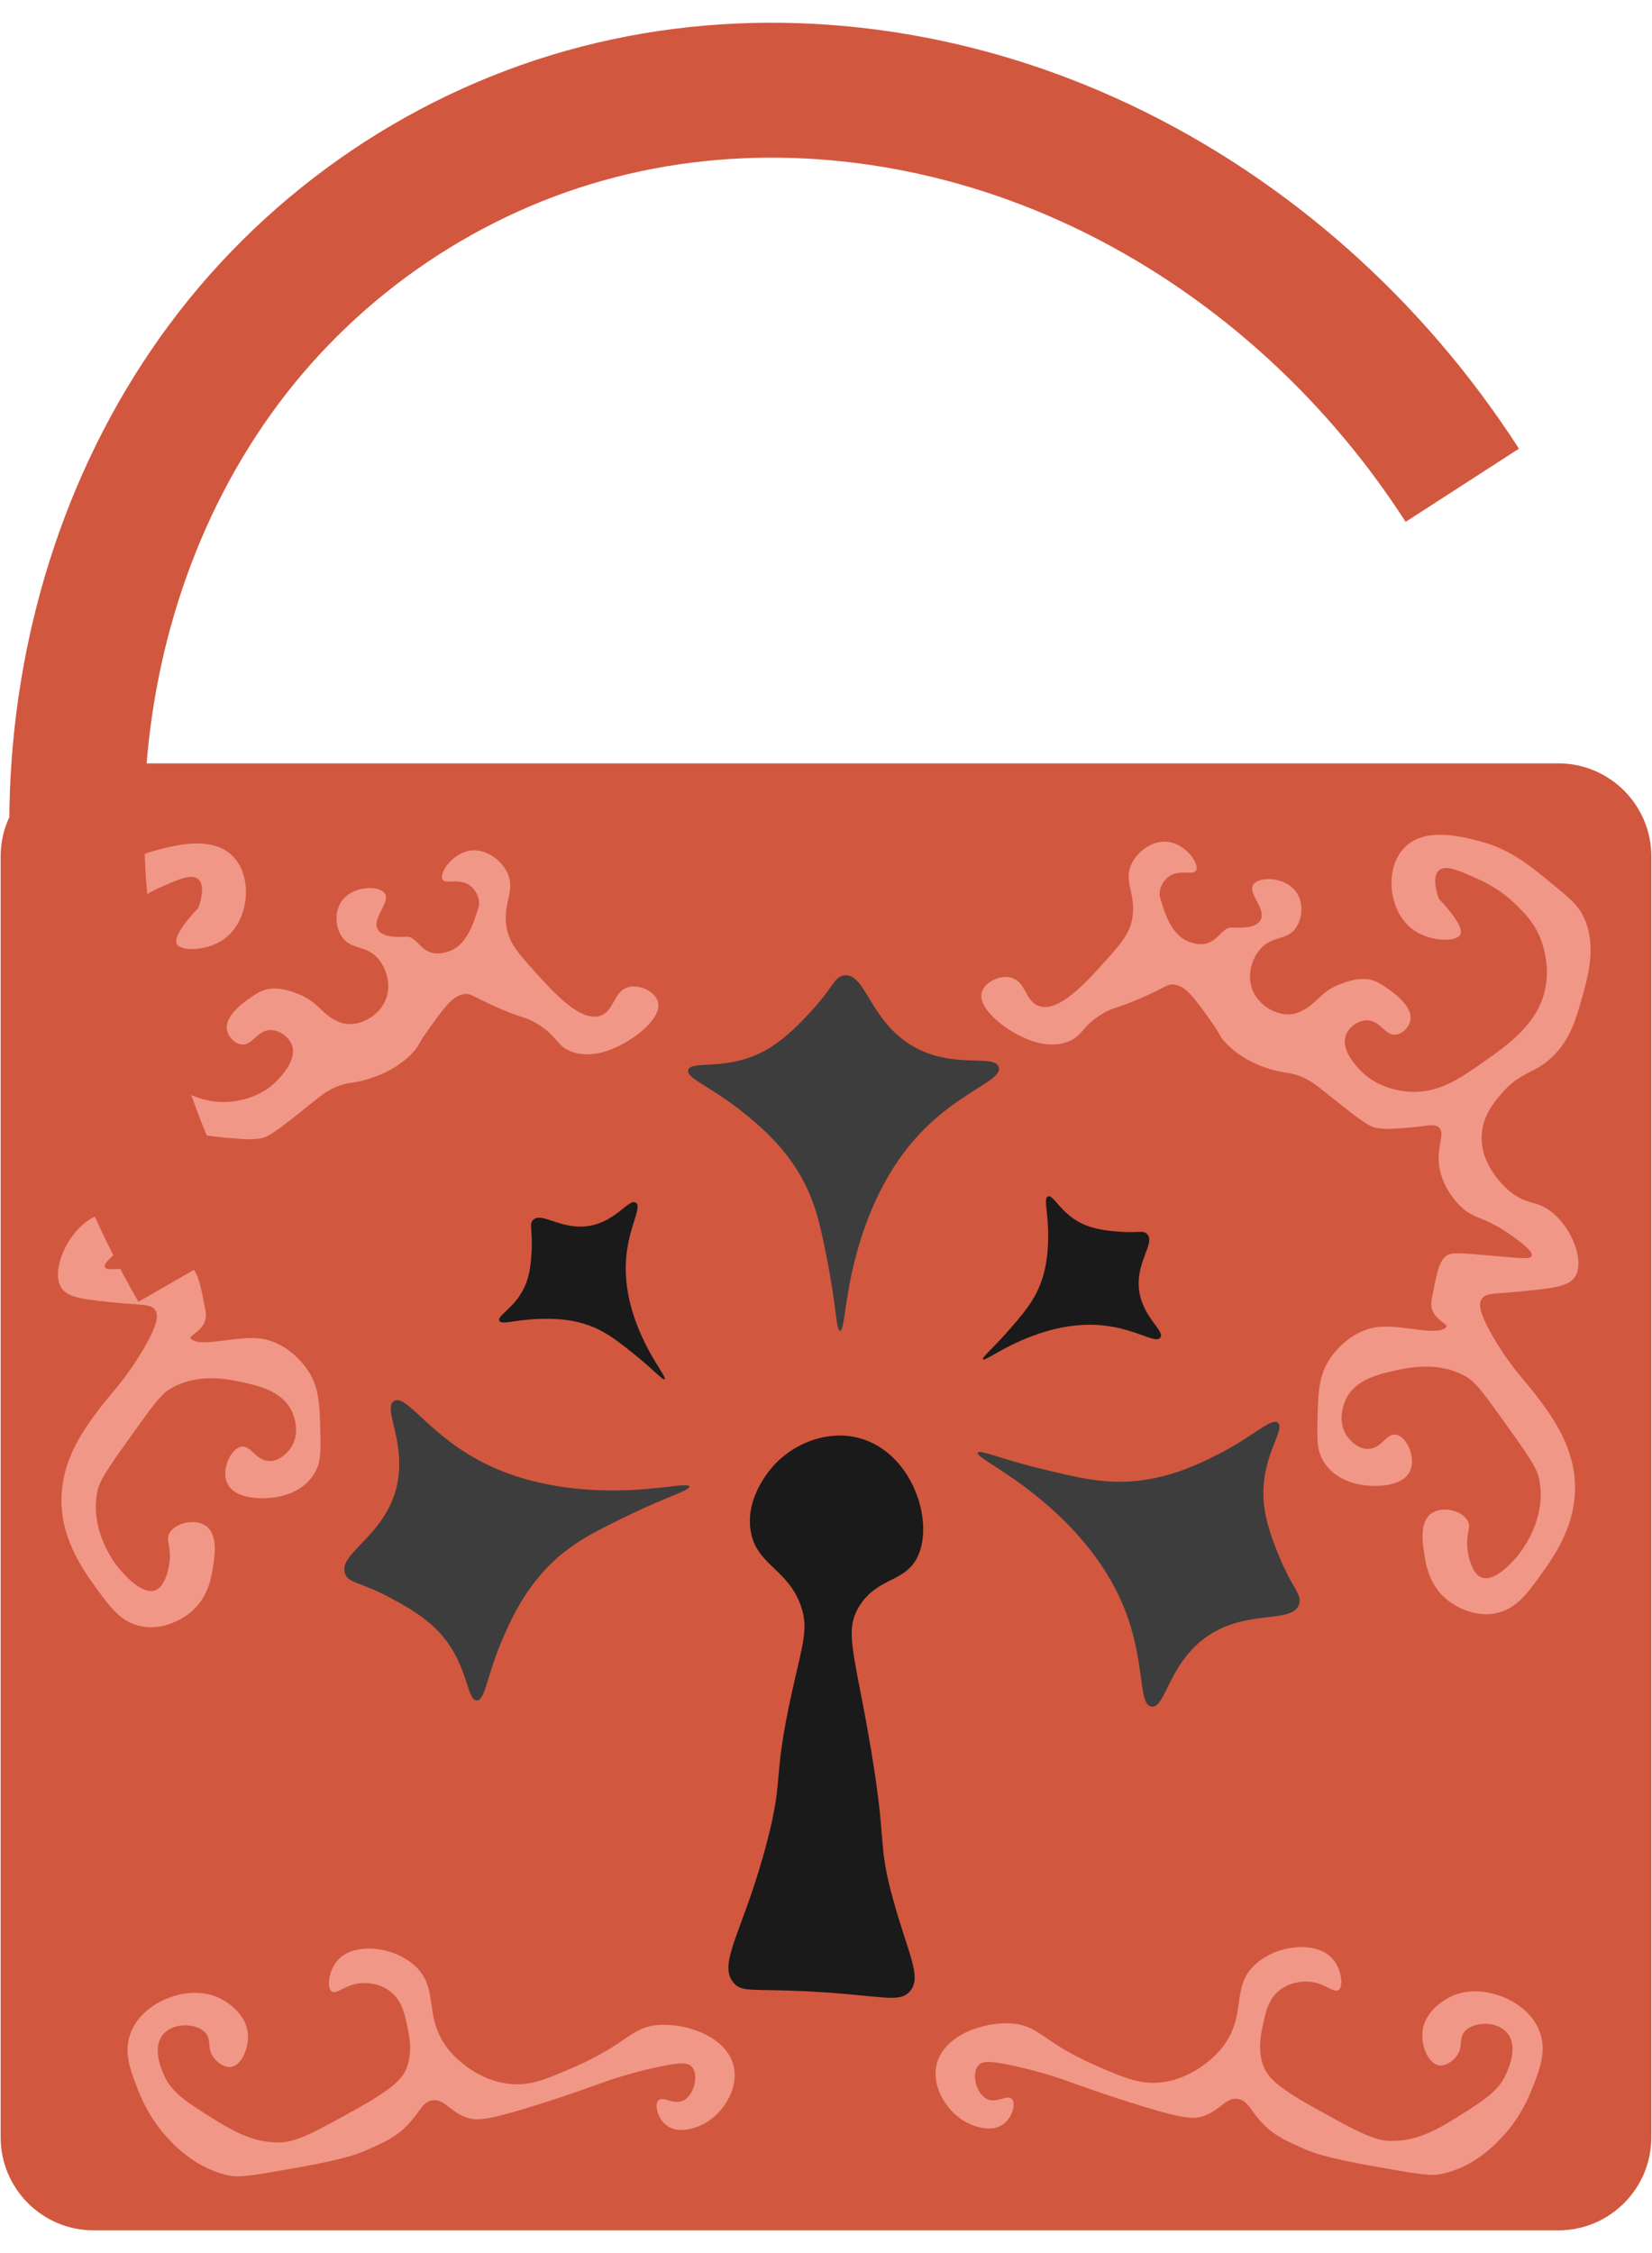<?xml version="1.0" encoding="UTF-8"?><svg id="Layer_2" xmlns="http://www.w3.org/2000/svg" viewBox="0 0 245 334"><defs><style>.cls-1{fill:#f09787;}.cls-2{fill:#d2573f;}.cls-3{fill:#1a1a1a;}.cls-4{fill:#3d3d3d;}.cls-5{fill:none;stroke:#d2573f;stroke-miterlimit:10;stroke-width:20px;}</style></defs><path class="cls-2" d="m.096,126.964c0-7.623,6.18-13.803,13.803-13.803h217.201c7.623,0,13.803,6.18,13.803,13.803v189.862c0,7.623-6.18,13.803-13.803,13.803H13.899c-7.623,0-13.803-6.18-13.803-13.803V126.964"/><path class="cls-3" d="m127.471,238.05c2.721-4.343,6.885-3.388,8.699-7.456,2.366-5.305-.981-15.296-8.699-17.398-4.553-1.24-9.389.603-12.427,3.728-.525.54-4.53,4.782-3.728,9.941.8,5.151,5.529,5.674,7.456,11.184,1.172,3.353.277,5.608-1.243,12.427-3.071,13.78-1.185,12.504-3.728,22.368-3.436,13.331-7.535,18.197-4.971,21.125,1.253,1.432,2.699.803,11.184,1.243,10.694.554,13.312,1.808,14.912,0,1.875-2.119-.24-5.516-2.485-13.669-2.485-9.024-.658-7.643-3.728-24.854-2.156-12.091-3.47-15.085-1.243-18.64Z"/><path class="cls-4" d="m102.251,220.362c-.156-.637-4.77.549-10.832.579-2.968.015-11.221-.021-19.052-3.774-8.699-4.169-12.039-10.605-13.926-9.479-1.859,1.109,2.333,6.794.095,13.733-2.146,6.654-8.444,8.999-7.351,11.895.528,1.399,2.094,1.109,6.576,3.482,1.732.917,4.703,2.491,6.963,4.74,4.783,4.76,4.404,10.582,5.995,10.542,1.284-.032,1.466-3.825,3.966-9.477,1.016-2.297,2.88-6.511,6.481-10.251,3.462-3.596,7.234-5.411,12.67-8.026,5.176-2.49,8.548-3.419,8.414-3.964Z"/><path class="cls-3" d="m98.564,204.451c.295-.24-1.476-2.367-3.002-5.543-.747-1.554-2.784-5.896-2.764-10.943.022-5.606,2.569-8.962,1.508-9.672-1.045-.7-2.986,2.917-7.186,3.471-4.028.531-6.828-2.192-8.076-.897-.603.625-.06,1.375-.19,4.32-.05,1.138-.136,3.09-.754,4.836-1.308,3.697-4.458,4.948-4.042,5.773.337.666,2.373-.183,5.964-.278,1.459-.039,4.136-.109,6.996.849,2.75.922,4.643,2.45,7.37,4.653,2.596,2.097,3.924,3.636,4.177,3.43Z"/><path class="cls-3" d="m145.776,201.5c.228.305,2.425-1.38,5.659-2.778,1.583-.684,6.003-2.545,11.044-2.324,5.6.246,8.852,2.926,9.604,1.894.741-1.016-2.795-3.1-3.18-7.32-.369-4.046,2.463-6.734,1.22-8.034-.601-.627-1.372-.116-4.309-.363-1.135-.096-3.082-.26-4.802-.947-3.642-1.455-4.766-4.653-5.607-4.27-.679.31.088,2.379.039,5.97-.02,1.46-.056,4.137-1.129,6.957-1.031,2.711-2.634,4.541-4.944,7.177-2.2,2.51-3.791,3.775-3.595,4.037Z"/><path class="cls-1" d="m103.86,315.096c3.129-1.348,5.704-5.246,4.971-8.699-.937-4.413-6.944-6.527-11.184-6.213-4.124.305-4.504,2.753-12.427,6.213-4.33,1.891-6.745,2.909-9.941,2.485-5.15-.682-8.385-4.581-8.699-4.971-3.95-4.903-1.303-8.973-4.971-12.427-3.085-2.905-8.678-3.53-11.184-1.243-1.661,1.515-2.038,4.374-1.243,4.971.764.573,2.145-1.286,4.971-1.243.592.009,2.272.118,3.728,1.243,1.682,1.299,2.1,3.207,2.485,4.971.329,1.505.847,3.873,0,6.213-.557,1.539-1.682,3.004-7.456,6.213-5.847,3.25-8.77,4.875-11.184,4.971-4.407.175-7.594-1.87-12.427-4.971-3.079-1.975-4.269-3.386-4.971-4.971-.409-.924-1.883-4.254,0-6.213,1.671-1.739,5.063-1.438,6.213,0,.862,1.078.095,2.334,1.243,3.728.05.061,1.211,1.435,2.485,1.243,1.612-.244,2.682-2.885,2.485-4.971-.284-3.013-3.191-4.665-3.728-4.971-3.827-2.175-8.009-.321-8.699,0-.77.359-3.79,1.765-4.971,4.971-1.068,2.901-.004,5.572,1.243,8.699,1.405,3.524,3.335,5.765,3.728,6.213,1.184,1.35,4.598,5.243,9.941,6.213,1.477.268,4.298-.235,9.941-1.243,6.869-1.226,8.838-2.004,9.941-2.485,2.756-1.202,4.47-1.95,6.213-3.728,1.919-1.957,2.219-3.475,3.728-3.728,1.762-.295,2.531,1.578,4.971,2.485,1.52.565,2.958.484,8.699-1.243,5.825-1.753,11.184-3.728,11.184-3.728.618-.228,4.041-1.492,8.699-2.485,3.287-.701,4.377-.667,4.971,0,1.059,1.191.334,4.174-1.243,4.971-1.463.739-3.035-.719-3.728,0-.643.667-.079,2.74,1.243,3.728,1.817,1.359,4.465.218,4.971,0Z"/><path class="cls-1" d="m143.847,314.876c-3.129-1.348-5.704-5.246-4.971-8.699.937-4.413,6.944-6.527,11.184-6.213,4.124.305,4.504,2.753,12.427,6.213,4.33,1.891,6.745,2.909,9.941,2.485,5.15-.682,8.385-4.581,8.699-4.971,3.95-4.903,1.303-8.973,4.971-12.427,3.085-2.905,8.678-3.53,11.184-1.243,1.661,1.515,2.038,4.374,1.243,4.971-.764.573-2.145-1.286-4.971-1.243-.592.009-2.272.118-3.728,1.243-1.682,1.299-2.1,3.207-2.485,4.971-.329,1.505-.847,3.873,0,6.213.557,1.539,1.682,3.004,7.456,6.213,5.847,3.25,8.77,4.875,11.184,4.971,4.407.175,7.594-1.87,12.427-4.971,3.079-1.975,4.269-3.386,4.971-4.971.409-.924,1.883-4.254,0-6.213-1.671-1.739-5.063-1.438-6.213,0-.862,1.078-.095,2.334-1.243,3.728-.05.061-1.211,1.435-2.485,1.243-1.612-.244-2.682-2.885-2.485-4.971.284-3.013,3.191-4.665,3.728-4.971,3.827-2.175,8.009-.321,8.699,0,.77.359,3.79,1.765,4.971,4.971,1.068,2.901.004,5.572-1.243,8.699-1.405,3.524-3.335,5.765-3.728,6.213-1.184,1.35-4.598,5.243-9.941,6.213-1.477.268-4.298-.235-9.941-1.243-6.869-1.226-8.838-2.004-9.941-2.485-2.756-1.202-4.47-1.95-6.213-3.728-1.919-1.957-2.219-3.475-3.728-3.728-1.762-.295-2.531,1.578-4.971,2.485-1.52.565-2.958.484-8.699-1.243-5.825-1.753-11.184-3.728-11.184-3.728-.618-.228-4.041-1.492-8.699-2.485-3.287-.701-4.377-.667-4.971,0-1.059,1.191-.334,4.174,1.243,4.971,1.463.739,3.035-.719,3.728,0,.643.667.079,2.74-1.243,3.728-1.817,1.359-4.465.218-4.971,0Z"/><path class="cls-1" d="m217.63,229.611c-.278-2.331.648-3.122,0-4.235-.86-1.478-3.685-2.139-5.294-1.059-1.891,1.27-1.37,4.456-1.059,6.353.231,1.408.689,4.205,3.176,6.353.293.253,3.489,2.927,7.412,2.118,2.874-.593,4.47-2.713,6.353-5.294,2.204-3.022,5.94-8.143,5.294-14.824-.501-5.182-3.428-9.129-5.294-11.647-1.902-2.566-3.739-4.178-6.353-8.471-2.649-4.351-2.568-5.661-2.118-6.353.609-.935,1.884-.726,5.294-1.059,4.996-.488,7.494-.732,8.471-2.118,1.561-2.216-.211-7.003-3.176-9.53-2.374-2.023-3.702-1.052-6.353-3.176-.452-.362-4.535-3.736-4.235-8.471.19-3.003,2.051-5.091,3.176-6.353,2.781-3.12,4.687-2.609,7.412-5.294,2.535-2.498,3.354-5.374,4.235-8.471,1.001-3.516,2.399-8.429,0-12.706-.77-1.372-1.925-2.327-4.235-4.235-3.287-2.716-6.286-5.193-10.588-6.353-2.932-.791-8.641-2.33-11.647,1.059-2.725,3.072-2.127,8.949,1.059,11.647,2.588,2.193,6.813,2.225,7.412,1.059.705-1.373-3.169-5.284-3.176-5.294-.136-.365-1.161-3.202,0-4.235.958-.853,2.876-.007,5.294,1.059,1.381.609,3.854,1.728,6.353,4.235,1.034,1.038,2.252,2.26,3.176,4.235.171.365,1.634,3.595,1.059,7.412-.843,5.594-5.522,8.854-9.53,11.647-3.345,2.332-6.37,4.439-10.588,4.235-.981-.047-4.717-.35-7.412-3.176-.654-.686-2.986-3.133-2.118-5.294.474-1.18,1.855-2.157,3.176-2.118,1.962.059,2.6,2.323,4.235,2.118,1.013-.127,1.926-1.141,2.118-2.118.449-2.283-3.011-4.507-4.235-5.294-1.916-1.232-3.805-1.008-6.353,0-3.076,1.218-3.463,3.295-6.353,4.235-2.131.693-5.205-.708-6.353-3.176-1.044-2.245-.26-4.866,1.059-6.353,1.809-2.039,3.925-1.158,5.294-3.176.982-1.449,1.134-3.734,0-5.294-1.66-2.285-5.551-2.295-6.353-1.059-.851,1.313,2.021,3.659,1.059,5.294-.725,1.232-3.073,1.116-4.235,1.059-1.884-.093-2.246,3.6-6.353,2.118-2.964-1.07-3.888-5.425-4.235-6.353-.384-1.027.17-2.419,1.059-3.176,1.606-1.367,3.792-.227,4.235-1.059.503-.946-1.514-3.933-4.235-4.235-2.221-.247-4.378,1.353-5.294,3.176-1.403,2.791.828,4.661,0,8.471-.472,2.173-1.727,3.566-4.235,6.353-2.576,2.861-6.602,7.333-9.53,6.353-2.124-.711-1.91-3.703-4.235-4.235-1.668-.382-3.787.698-4.235,2.118-.722,2.284,2.97,5.158,5.294,6.353,1.089.56,4.303,2.213,7.412,1.059,2.317-.86,2.039-2.338,5.294-4.235,1.637-.954,1.691-.571,5.294-2.118,4.014-1.723,4.174-2.296,5.294-2.118,1.69.269,2.892,1.944,5.294,5.294,1.632,2.275,1.201,2.164,2.118,3.176,2.555,2.823,6.093,3.902,7.412,4.235,1.825.462,2.546.294,4.235,1.059,1.262.571,2.019,1.191,3.176,2.118,4.184,3.349,6.298,5.029,7.412,5.294,1.371.326,2.683.217,5.294,0,2.626-.218,3.578-.624,4.235,0,.96.911-.247,2.556,0,5.294.31,3.435,2.661,5.848,3.176,6.353,2.101,2.055,3.385,1.413,7.412,4.235,1.169.82,3.481,2.44,3.176,3.176-.194.469-1.355.348-5.294,0-5.998-.53-6.686-.546-7.412,0-1.033.778-1.395,2.636-2.118,6.353-.594,3.055,2.798,3.63,2.118,4.235-1.563,1.39-6.987-.658-10.588,0-3.729.681-5.979,3.729-6.353,4.235-1.964,2.661-2.025,5.378-2.118,9.53-.068,3.03-.08,4.676,1.059,6.353,1.701,2.504,4.589,3.044,5.294,3.176,2.09.391,6.344.412,7.412-2.118.854-2.023-.595-5.045-2.118-5.294-1.444-.236-2.157,2.152-4.235,2.118-1.851-.03-3.076-1.955-3.176-2.118-1.42-2.301-.147-4.995,0-5.294,1.445-2.939,4.978-3.707,7.412-4.235,1.927-.419,6.529-1.418,10.588,1.059,1.291.788,2.643,2.654,5.294,6.353,3.292,4.594,4.938,6.891,5.294,8.471,1.371,6.082-2.684,11.062-3.176,11.647-.499.594-3.296,3.921-5.294,3.176-1.687-.628-2.076-3.89-2.118-4.235Z"/><path class="cls-1" d="m25.154,231.492c.28-2.344-.651-3.139,0-4.259.864-1.487,3.706-2.151,5.324-1.065,1.902,1.277,1.377,4.481,1.065,6.388-.232,1.416-.693,4.228-3.194,6.388-.295.255-3.509,2.943-7.453,2.129-2.89-.597-4.495-2.728-6.388-5.324-2.216-3.038-5.973-8.188-5.324-14.906.504-5.21,3.446-9.18,5.324-11.712,1.913-2.58,3.76-4.201,6.388-8.518,2.664-4.375,2.583-5.693,2.129-6.388-.613-.94-1.894-.73-5.324-1.065-5.024-.49-7.536-.736-8.518-2.129-1.57-2.228.213-7.042,3.194-9.582,2.388-2.034,3.723-1.058,6.388-3.194.455-.364,4.561-3.757,4.259-8.518-.191-3.02-2.063-5.119-3.194-6.388-2.796-3.137-4.713-2.623-7.453-5.324-2.55-2.512-3.373-5.404-4.259-8.518-1.006-3.535-2.413-8.476,0-12.776.774-1.38,1.936-2.34,4.259-4.259,3.305-2.731,6.32-5.222,10.647-6.388,2.949-.795,8.689-2.343,11.712,1.065,2.74,3.089,2.139,8.998-1.065,11.712-2.603,2.205-6.851,2.237-7.453,1.065-.709-1.381,3.187-5.314,3.194-5.324.137-.367,1.168-3.219,0-4.259-.964-.858-2.892-.007-5.324,1.065-1.389.612-3.876,1.738-6.388,4.259-1.04,1.043-2.264,2.272-3.194,4.259-.172.368-1.643,3.615-1.065,7.453.848,5.625,5.553,8.903,9.582,11.712,3.364,2.344,6.405,4.464,10.647,4.259.986-.048,4.744-.352,7.453-3.194.658-.69,3.003-3.15,2.129-5.324-.477-1.187-1.866-2.169-3.194-2.129-1.972.059-2.615,2.336-4.259,2.129-1.019-.128-1.936-1.147-2.129-2.129-.452-2.296,3.028-4.532,4.259-5.324,1.927-1.238,3.826-1.014,6.388,0,3.094,1.224,3.482,3.314,6.388,4.259,2.143.697,5.234-.712,6.388-3.194,1.05-2.257.262-4.893-1.065-6.388-1.819-2.051-3.947-1.164-5.324-3.194-.988-1.457-1.14-3.754,0-5.324,1.669-2.297,5.582-2.308,6.388-1.065.856,1.32-2.032,3.68-1.065,5.324.729,1.239,3.09,1.122,4.259,1.065,1.894-.093,2.258,3.62,6.388,2.129,2.98-1.076,3.909-5.455,4.259-6.388.386-1.032-.171-2.433-1.065-3.194-1.615-1.375-3.813-.228-4.259-1.065-.506-.951,1.523-3.954,4.259-4.259,2.233-.248,4.402,1.361,5.324,3.194,1.411,2.807-.832,4.687,0,8.518.475,2.185,1.736,3.586,4.259,6.388,2.59,2.877,6.638,7.374,9.582,6.388,2.136-.715,1.921-3.724,4.259-4.259,1.677-.384,3.807.702,4.259,2.129.726,2.297-2.987,5.186-5.324,6.388-1.095.563-4.327,2.225-7.453,1.065-2.329-.865-2.05-2.351-5.324-4.259-1.646-.96-1.7-.574-5.324-2.129-4.036-1.732-4.197-2.308-5.324-2.129-1.7.27-2.908,1.955-5.324,5.324-1.641,2.288-1.208,2.176-2.129,3.194-2.569,2.839-6.127,3.923-7.453,4.259-1.835.465-2.56.296-4.259,1.065-1.269.575-2.03,1.198-3.194,2.129-4.207,3.368-6.333,5.057-7.453,5.324-1.379.328-2.698.218-5.324,0-2.64-.219-3.598-.627-4.259,0-.965.916.248,2.57,0,5.324-.312,3.454-2.675,5.88-3.194,6.388-2.113,2.067-3.403,1.421-7.453,4.259-1.176.824-3.501,2.453-3.194,3.194.195.472,1.363.35,5.324,0,6.032-.533,6.723-.549,7.453,0,1.039.782,1.403,2.651,2.129,6.388.598,3.072-2.814,3.65-2.129,4.259,1.571,1.398,7.026-.662,10.647,0,3.75.685,6.012,3.749,6.388,4.259,1.975,2.675,2.036,5.408,2.129,9.582.068,3.047.081,4.702-1.065,6.388-1.71,2.518-4.614,3.061-5.324,3.194-2.102.394-6.379.415-7.453-2.129-.858-2.034.599-5.073,2.129-5.324,1.452-.238,2.169,2.164,4.259,2.129,1.861-.031,3.093-1.965,3.194-2.129,1.428-2.314.148-5.023,0-5.324-1.453-2.955-5.005-3.727-7.453-4.259-1.938-.421-6.565-1.426-10.647,1.065-1.298.792-2.658,2.668-5.324,6.388-3.31,4.619-4.965,6.929-5.324,8.518-1.378,6.115,2.699,11.123,3.194,11.712.502.597,3.315,3.942,5.324,3.194,1.697-.632,2.088-3.912,2.129-4.259Z"/><path class="cls-4" d="m145.007,215.349c-.284.591,4.031,2.608,8.73,6.439,2.3,1.875,8.648,7.149,12.308,15.024,4.066,8.748,2.552,15.839,4.724,16.17,2.14.326,2.518-6.728,8.656-10.662,5.886-3.772,12.239-1.579,13.236-4.509.482-1.415-.912-2.187-2.863-6.869-.754-1.809-2.047-4.912-2.362-8.085-.666-6.715,3.327-10.968,2.074-11.949-1.012-.792-3.563,2.021-9.086,4.795-2.245,1.127-6.362,3.195-11.519,3.793-4.958.576-9.024-.421-14.883-1.859-5.578-1.368-8.772-2.795-9.016-2.289Z"/><path class="cls-4" d="m124.586,197.265c.655.013.699-4.75,2.232-10.615.75-2.871,2.912-10.836,8.557-17.436,6.27-7.331,13.35-8.899,12.748-11.012-.592-2.082-7.166.503-13.294-3.448-5.876-3.789-6.519-10.478-9.598-10.169-1.488.149-1.611,1.738-5.06,5.456-1.333,1.437-3.619,3.902-6.374,5.506-5.832,3.395-11.359,1.528-11.731,3.075-.3,1.249,3.318,2.402,8.135,6.275,1.958,1.574,5.548,4.461,8.234,8.904,2.583,4.272,3.364,8.384,4.489,14.311,1.071,5.643,1.1,9.14,1.662,9.152Z"/><path class="cls-5" d="m29.194,187.997c-12.216-21.286-18.663-45.837-17.729-70.409.864-22.72,8.095-45.257,21.717-63.568,13.658-18.359,33.45-31.735,55.62-37.446,21.966-5.659,45.394-3.62,66.47,4.526,22.371,8.647,41.883,23.946,56.222,43.111,1.879,2.511,3.671,5.088,5.372,7.723"/></svg>